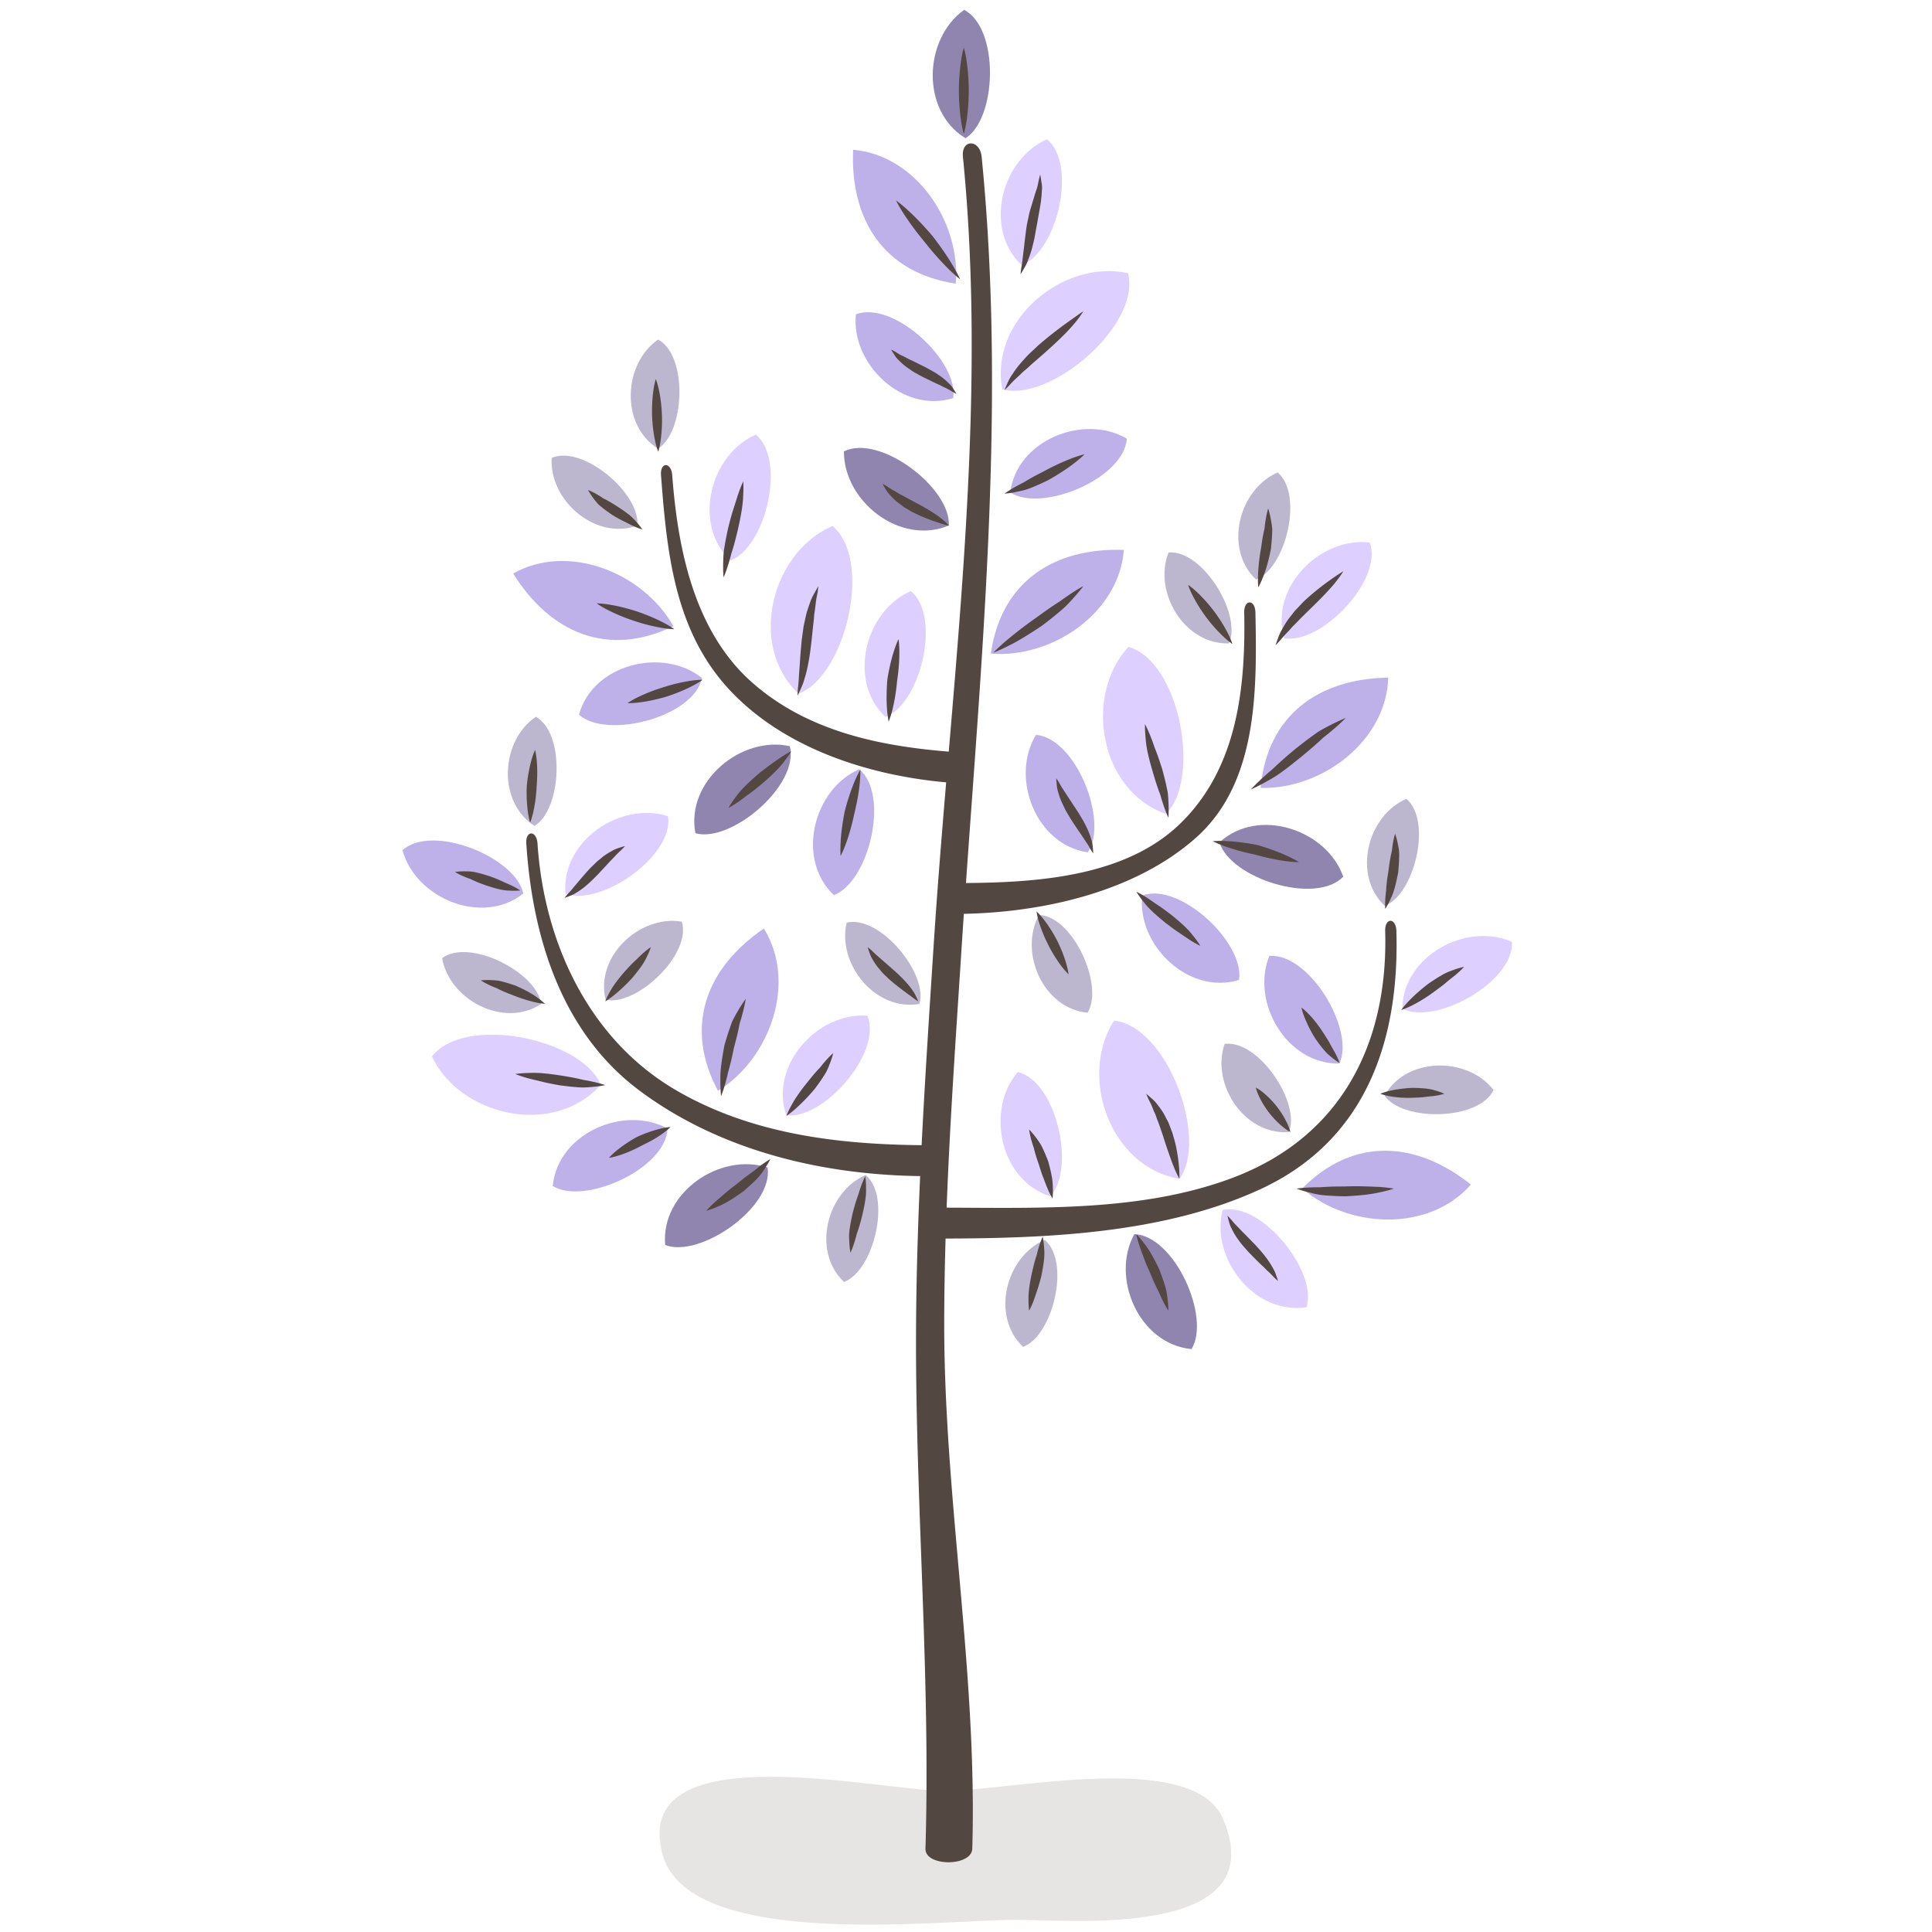 <svg width="120" height="120" viewBox="0 0 120 120" xmlns="http://www.w3.org/2000/svg"><g fill="none" fill-rule="evenodd"><path d="M58.687 111.235c4.067 0 15.426-2.607 17.28 1.74 3.187 7.482-9.488 6.267-12.876 6.267-4.742 0-20.64 1.992-21.994-4.275-1.695-7.311 13.523-3.732 17.59-3.732" fill="#E7E5E3"/><path d="M58.732 76.928c-.05 1.702-.081 3.405-.085 5.107-.026 10.948 2.068 21.836 1.743 32.79-.033 1.122-2.941 1.126-2.908 0 .332-11.161-.703-22.253-.576-33.408.031-2.79.121-5.58.246-8.368-6.084-.078-12.397-1.57-17.4-5.287-4.874-3.62-6.683-9.549-7.062-15.365-.056-.843.641-.838.696 0 .393 6.035 3.117 12.12 8.61 15.321 4.63 2.7 9.972 3.364 15.247 3.411.207-4.126.48-8.25.745-12.37.218-3.373.494-6.764.78-10.166-4.753-.424-9.997-2.074-13.402-5.688-3.452-3.663-3.94-8.496-4.309-13.386-.064-.842.633-.836.696 0 .345 4.569 1.358 9.694 4.972 12.88 3.392 2.99 7.811 3.933 12.204 4.286 1.042-12.308 2.096-24.74.88-36.942-.112-1.12 1.052-1.109 1.163 0 1.485 14.91.072 30.16-.975 45.112a.57.57 0 0 1 .102-.01c4.44-.039 9.882-.42 13.254-3.735 3.499-3.44 4.02-8.382 3.928-13.06-.016-.844.68-.843.696 0 .095 4.816.158 10.561-3.698 13.986-3.793 3.368-9.487 4.623-14.413 4.724-.045.667-.09 1.334-.132 2-.348 5.408-.731 10.827-.937 16.249 5.879.017 12.262.24 17.817-1.873 6.764-2.573 9.62-8.414 9.422-15.31-.024-.845.672-.843.696 0 .199 6.866-1.93 13.044-8.478 16.052-5.935 2.728-13.108 3.034-19.522 3.05z" fill="#534741"/><path d="M53.873 63.089c.95 2.302-2.737 6.48-5.036 6.183-1.062-3.11 1.962-6.42 5.036-6.183zm15.325.304c3.303.344 5.87 7.316 4.065 9.826-4.323-.725-6.29-6.369-4.065-9.826zm.867-46.424c.821 3.217-4.832 8.04-7.81 7.214-.817-4.306 3.796-8.105 7.81-7.214zm-28.57 33.735c.37 2.462-4.21 5.637-6.37 4.797-.287-3.275 3.441-5.763 6.37-4.797zM26.827 65.618c2.04-2.619 9.314-1.105 10.487 1.756-2.904 3.282-8.733 1.962-10.487-1.756zm43.26-25.44c3.197.903 4.535 8.212 2.327 10.375-4.135-1.452-5.109-7.35-2.326-10.375zM46.95 26.995c1.912 1.595.594 7.01-1.58 7.817-2.388-2.26-1.251-6.596 1.58-7.817zm16.27 39.588c2.418.593 3.61 6.037 2.012 7.716-3.136-.982-4.02-5.376-2.012-7.716zM85.08 33.7c.842 2.342-3.034 6.347-5.317 5.943-.917-3.157 2.257-6.322 5.317-5.943zm-33.373-1.031c2.55 2.127.791 9.346-2.107 10.421-3.184-3.012-1.668-8.793 2.107-10.421zm4.87 4.043c1.913 1.595.594 7.01-1.58 7.817-2.387-2.26-1.25-6.596 1.58-7.817zm37.335 21.79c.128 2.486-4.742 5.196-6.811 4.149.037-3.287 3.991-5.399 6.81-4.15zM65.036 8.651c1.912 1.595.594 7.01-1.581 7.818-2.387-2.26-1.251-6.597 1.58-7.817zM75.94 75.159c2.432-.536 5.907 3.82 5.214 6.033-3.249.506-5.982-3.047-5.214-6.033z" fill="#DDCFFF"/><path d="M41.828 38.895c-4.075 1.967-7.664.412-9.953-3.274 3.418-1.925 8.068-.061 9.953 3.274zm36.469 10.044c.41-4.507 3.589-6.783 7.929-6.85-.11 3.921-4.1 6.95-7.929 6.85zM59.363 17.617c-4.476-.673-6.562-3.98-6.374-8.315 3.909.338 6.698 4.499 6.374 8.315zm2.18 22.982c.637-4.48 3.927-6.594 8.264-6.442-.306 3.912-4.444 6.736-8.264 6.442zm19.34 33.218c3.184-3.217 7.084-2.95 10.475-.242-2.579 2.958-7.584 2.754-10.475.242zm-36.285-6.061c-2.139-3.99-.738-7.64 2.848-10.083 2.068 3.334.405 8.058-2.848 10.083zm34.241-8.38c2.482-.203 5.337 4.582 4.353 6.682-3.287.063-5.515-3.827-4.353-6.682zM53.373 47.778c1.911 1.596.593 7.01-1.581 7.817-2.387-2.26-1.251-6.595 1.58-7.817zm17.573 7.846c2.333-.871 6.385 2.955 6.01 5.243-3.145.956-6.35-2.178-6.01-5.243zM41.461 70.096c-.08 2.488-5.157 4.785-7.13 3.57.307-3.274 4.424-5.049 7.13-3.57zM25 52.804c1.855-1.66 7.022.427 7.506 2.695-2.581 2.035-6.707.283-7.506-2.695zm18.602-10.692c-.51 2.437-5.908 3.82-7.642 2.28.872-3.17 5.233-4.206 7.642-2.28zm9.56-22.589c2.327-.885 6.402 2.916 6.041 5.206-3.139.976-6.363-2.138-6.042-5.206zm11.185 26.12c2.483.2 4.529 5.384 3.218 7.297-3.254-.47-4.826-4.666-3.218-7.297zm5.641-18.398c-.16 2.485-5.308 4.617-7.243 3.338.415-3.261 4.587-4.903 7.243-3.338z" fill="#BEB1E9"/><path d="M83.431 54.453c-1.728 1.793-7.034.09-7.684-2.135 2.424-2.22 6.668-.776 7.684 2.135zM59.887.613c2.203 1.16 2.042 6.731.084 7.974-2.806-1.712-2.598-6.19-.084-7.975zm10.567 76.042c2.489.086 4.773 5.169 3.552 7.14-3.272-.317-5.037-4.438-3.552-7.14zM49.056 46.347c.613 2.414-3.63 6.027-5.864 5.407-.61-3.23 2.854-6.076 5.864-5.407zm-1.381 26.17c.377 2.462-4.195 5.648-6.359 4.813-.294-3.273 3.428-5.771 6.359-4.813zm4.744-44.48c2.232-1.105 6.653 2.287 6.514 4.602-3.031 1.272-6.54-1.518-6.514-4.601z" fill="#8F85AF"/><path d="M33.284 44.52c1.85 1.03 1.605 5.76-.083 6.777-2.351-1.51-2.088-5.31.083-6.778zm31.605 32.493c1.625 1.356.505 5.958-1.343 6.644-2.03-1.92-1.063-5.606 1.343-6.644zM40.877 21.088c1.862 1.01 1.67 5.742-.007 6.778-2.368-1.483-2.147-5.286.007-6.778zm38.48 8.259c1.626 1.356.505 5.958-1.343 6.644-2.03-1.92-1.063-5.606 1.344-6.644zm7.993 20.27c1.625 1.357.504 5.96-1.344 6.645-2.03-1.92-1.063-5.606 1.344-6.644zM34.266 28.44c1.945-.835 5.542 2.247 5.316 4.205-2.632.94-5.48-1.59-5.316-4.205zM92.768 67.7c-.908 1.91-5.645 1.973-6.77.354 1.355-2.445 5.166-2.427 6.77-.354zM72.582 34.316c2.11-.191 4.572 3.856 3.75 5.648-2.794.077-4.716-3.212-3.75-5.648zm-19.994 22.99c2.058-.491 5.078 3.159 4.522 5.05-2.752.478-5.129-2.5-4.522-5.05zm11.948-.475c2.116.075 4.054 4.397 3.015 6.072-2.782-.272-4.278-3.776-3.015-6.072zm-10.768 16.15c1.625 1.356.504 5.957-1.344 6.644-2.03-1.92-1.062-5.607 1.344-6.644zm22.296-8.142c2.099-.283 4.736 3.651 3.993 5.477-2.787.2-4.852-3.002-3.993-5.477zM27.46 59.513c1.697-1.266 5.913.892 6.15 2.849-2.338 1.528-5.699-.268-6.15-2.849zm14.888-2.269c.63 2.022-2.81 5.279-4.734 4.852-.662-2.716 2.15-5.286 4.734-4.852z" fill="#BCB6CF"/><path d="M55.655 12.45s.332.235.77.64c.44.402.987.97 1.497 1.573.486.625.935 1.28 1.24 1.797.31.513.473.888.473.888s-.323-.245-.743-.665a17.856 17.856 0 0 1-1.434-1.62 18.607 18.607 0 0 1-1.3-1.744 8.518 8.518 0 0 1-.503-.869zm8.954-1.607s.022.1.05.274c.014.176.093.417.054.726a8.367 8.367 0 0 1-.04.501 5.704 5.704 0 0 1-.078.539l-.2 1.124c-.079.394-.128.778-.228 1.149a6.333 6.333 0 0 1-.31.99c-.094.286-.244.506-.326.66-.09.153-.146.236-.146.236l.032-.278c.017-.177.078-.412.101-.708.034-.293.08-.629.118-.994.046-.36.09-.762.154-1.147l.127-.596c.037-.2.105-.375.154-.556.053-.176.106-.346.156-.506.043-.156.092-.304.138-.442.05-.136.088-.268.105-.39l.068-.312c.042-.172.071-.27.071-.27zm-4.745-7.882s.103.334.176.837a13.116 13.116 0 0 1 0 3.683c-.073.502-.176.837-.176.837s-.102-.335-.175-.837a13.116 13.116 0 0 1 0-3.683 6.22 6.22 0 0 1 .175-.837zM55.35 21.71s.074.034.195.102c.124.06.283.194.49.281.103.05.21.1.317.162.104.062.242.108.363.175l.798.396c.27.153.546.29.79.467.249.16.464.345.633.52.182.156.282.35.36.462.074.12.11.19.11.19s-.076-.038-.196-.104c-.126-.062-.27-.176-.484-.266a5.35 5.35 0 0 1-.323-.164c-.115-.055-.245-.106-.37-.17-.25-.123-.531-.253-.803-.393l-.406-.226c-.135-.07-.26-.169-.383-.249a3.798 3.798 0 0 1-.635-.536c-.184-.163-.262-.344-.345-.457a3.495 3.495 0 0 1-.11-.19zm-.536 8.341s.073.037.192.107c.123.064.281.19.48.297.1.054.206.112.31.179.102.069.233.12.35.193l.772.415c.532.283 1.065.594 1.441.882.378.283.588.53.588.53s-.317-.07-.752-.22a10.622 10.622 0 0 1-1.566-.652l-.405-.24c-.136-.074-.252-.18-.374-.267a3.836 3.836 0 0 1-.603-.564c-.165-.175-.249-.352-.326-.468-.07-.12-.107-.192-.107-.192zm.995 9.643s.053.335.051.825c.004.49-.043 1.136-.14 1.775-.056.635-.16 1.264-.279 1.737a5.99 5.99 0 0 1-.244.79s-.075-.325-.106-.817c-.035-.492-.031-1.15.025-1.802.1-.638.248-1.27.398-1.736.145-.468.295-.772.295-.772zm-4.974-3.29s-.012.11-.04.301c-.022.192-.1.463-.13.783-.02.16-.038.331-.067.509-.034.174-.033.375-.062.572l-.132 1.254c-.053.432-.098.862-.18 1.269a8.242 8.242 0 0 1-.264 1.1c-.083.32-.22.573-.293.75-.082.175-.133.273-.133.273l.015-.306c.007-.194.055-.458.066-.784.017-.324.053-.695.075-1.1.028-.4.065-.836.106-1.268l.089-.649c.022-.214.08-.423.12-.627.045-.203.081-.397.148-.583.057-.186.12-.358.177-.515.107-.318.262-.544.35-.717.095-.168.155-.263.155-.263zm-4.669-6.506s.029.393-.01.968c-.018.575-.167 1.333-.338 2.083-.09.367-.177.735-.282 1.075-.044.172-.11.335-.145.491a8.317 8.317 0 0 1-.125.442c-.16.545-.324.91-.324.91s-.042-.386-.022-.97c.007-.29.021-.633.089-.985.054-.356.135-.732.214-1.107.094-.367.187-.731.294-1.071l.296-.933c.18-.548.353-.903.353-.903zm-5.433-6.352s.112.277.198.697c.092.42.162.981.183 1.546a9.196 9.196 0 0 1-.078 1.551c-.058.428-.15.722-.15.722s-.113-.272-.2-.69a9.15 9.15 0 0 1-.183-1.552 9.366 9.366 0 0 1 .079-1.56c.058-.426.15-.714.15-.714zm-4.21 6.888s.265.097.605.303c.086.05.179.105.272.17.09.07.203.105.303.168.211.11.419.242.627.375.218.145.44.288.633.44.2.14.37.312.507.463.28.297.421.53.421.53s-.277-.077-.628-.245c-.177-.083-.369-.189-.592-.296a8.925 8.925 0 0 1-.665-.374c-.224-.157-.45-.314-.645-.477-.098-.08-.198-.155-.266-.246a3.912 3.912 0 0 1-.201-.248c-.244-.314-.37-.563-.37-.563zm.536 7.04s.335.003.811.084c.478.075 1.098.226 1.702.423.605.205 1.194.458 1.619.683.427.22.69.418.69.418s-.34-.006-.815-.09a11.615 11.615 0 0 1-1.692-.433 11.61 11.61 0 0 1-1.617-.67 5.538 5.538 0 0 1-.698-.414zm1.914 6.2s.262-.186.679-.386a10.88 10.88 0 0 1 1.571-.607 10.74 10.74 0 0 1 1.63-.39c.459-.072.788-.071.788-.071s-.252.19-.666.4c-.411.215-.982.453-1.568.645-.586.173-1.187.3-1.65.357-.461.062-.784.052-.784.052zm6.275 6.505s.164-.302.467-.697c.15-.2.328-.427.556-.643.218-.224.468-.447.717-.67.496-.426 1.04-.8 1.441-1.082.407-.278.722-.428.722-.428s-.168.295-.483.687c-.307.407-.787.858-1.286 1.29-.248.206-.496.414-.743.593-.119.096-.247.172-.357.263-.11.089-.22.167-.322.24-.405.29-.712.447-.712.447zm6.964 2.985s-.03-.359.002-.878c.027-.521.115-1.205.251-1.879.17-.673.39-1.335.592-1.816.197-.483.38-.784.38-.784s.013.364-.041.88c-.05.518-.17 1.189-.333 1.848-.14.673-.328 1.336-.507 1.824-.175.49-.344.805-.344.805zm15.077-33.827s-.227.384-.661.88c-.437.507-1.07 1.104-1.716 1.677l-.482.424c-.159.14-.32.27-.464.409-.145.136-.296.26-.436.38-.127.13-.254.248-.372.357-.247.213-.412.42-.55.555l-.217.216s.038-.102.115-.28c.08-.175.181-.447.38-.714a6.03 6.03 0 0 1 .7-.897c.27-.321.603-.604.92-.909a25.685 25.685 0 0 1 1.88-1.472l.648-.46c.16-.108.255-.166.255-.166zm.076 8.878s-.252.26-.672.576c-.414.324-1.001.705-1.611 1.044-.318.153-.638.302-.946.424a4.02 4.02 0 0 1-.868.264c-.523.118-.877.14-.877.14s.296-.22.75-.467a5.92 5.92 0 0 1 .367-.193c.13-.064.26-.16.401-.234.278-.165.583-.316.886-.474.606-.333 1.236-.62 1.728-.81.49-.19.842-.27.842-.27zm-.076 8.188s-.261.362-.707.844c-.219.244-.483.52-.808.778-.314.27-.665.538-1.015.81-.722.49-1.466.953-2.054 1.244-.583.302-1.003.457-1.003.457s.305-.327.807-.749a26.122 26.122 0 0 1 1.895-1.452c.346-.25.69-.504 1.028-.724.163-.118.337-.211.487-.323.15-.112.297-.212.433-.305.541-.372.937-.58.937-.58zm6.505-.076s.253.166.569.466a9.574 9.574 0 0 1 1.894 2.525c.202.39.292.682.292.682s-.253-.166-.57-.466a9.533 9.533 0 0 1-1.892-2.526c-.202-.388-.293-.681-.293-.681zm-2.679 8.648s.188.342.39.872c.104.264.204.58.334.903.126.327.236.68.35 1.031.097.367.196.734.267 1.083.036.174.08.338.088.506.016.164.024.321.031.465.03.577-.005.956-.005.956s-.17-.359-.34-.89a8.698 8.698 0 0 1-.132-.427c-.034-.153-.114-.309-.164-.475-.12-.329-.223-.684-.33-1.039-.104-.366-.21-.73-.287-1.079a6.158 6.158 0 0 1-.154-.954c-.06-.564-.048-.952-.048-.952zm-5.51 3.367s.05.07.13.194c.083.12.17.316.31.513l.963 1.469c.165.284.343.556.472.847.143.278.243.56.31.807.084.238.083.464.1.608.011.147.011.23.011.23s-.05-.072-.127-.196c-.083-.122-.161-.304-.307-.5-.132-.202-.28-.434-.455-.68-.164-.248-.35-.518-.523-.792l-.25-.424c-.085-.136-.146-.292-.217-.43a4.549 4.549 0 0 1-.306-.817c-.078-.243-.076-.451-.097-.597-.012-.146-.014-.232-.014-.232zm13.164-16.76s.105.308.182.771c.02.116.042.242.056.375.025.13.009.279.005.427-.009.301-.042.623-.074.944-.12.615-.283 1.223-.455 1.657-.163.44-.327.724-.327.724s-.039-.322-.017-.793c.02-.474.082-1.084.195-1.686.04-.293.08-.587.14-.863.019-.14.073-.268.078-.404a5.37 5.37 0 0 1 .05-.376c.067-.465.167-.776.167-.776zm4.668 3.903s-.207.347-.587.803c-.383.46-.934 1.016-1.488 1.552-.272.27-.55.535-.795.794-.122.131-.256.246-.36.372a8.588 8.588 0 0 1-.318.342c-.201.21-.347.404-.47.53l-.191.199s.027-.096.086-.26c.064-.162.137-.41.286-.67.148-.262.319-.575.558-.865.12-.145.227-.311.368-.448l.409-.433a14.986 14.986 0 0 1 1.674-1.367c.477-.347.828-.549.828-.549zm3.214 16.301s.11.292.191.732c.054.219.073.48.058.769-.003.287-.027.596-.056.902-.12.59-.24 1.18-.449 1.592a4.696 4.696 0 0 1-.356.673s-.024-.317.015-.757c.009-.111.02-.23.038-.353.009-.127.012-.261.03-.397.023-.273.071-.56.117-.847.039-.281.069-.561.123-.826.022-.132.054-.26.082-.383l.048-.36c.063-.446.16-.745.16-.745zm-53.418-5.204s.076.29.11.72c.037.43.037.997-.013 1.561a9.393 9.393 0 0 1-.197 1.533c-.091.418-.206.701-.206.701s-.09-.282-.145-.711a9.138 9.138 0 0 1-.062-1.577 9.446 9.446 0 0 1 .273-1.538c.112-.417.24-.689.24-.689zm-3.368 14.311s.282-.037.686-.014c.203.007.435.024.684.1.25.06.513.15.776.237.494.212.97.465 1.299.7.334.229.535.431.535.431s-.284-.013-.677-.11c-.397-.094-.9-.25-1.383-.453a8.558 8.558 0 0 1-.694-.288c-.112-.044-.21-.112-.32-.15a4.045 4.045 0 0 1-.3-.127c-.371-.164-.606-.326-.606-.326zm-1.607-6.734s.278-.047.68-.038c.201 0 .433.01.683.08.25.054.513.136.775.217.245.09.49.18.713.285.114.044.22.11.323.148.102.039.198.084.286.126.356.164.596.33.596.33s-.271.037-.683.01a3.054 3.054 0 0 1-.69-.101c-.243-.057-.497-.14-.751-.222-.238-.085-.476-.17-.695-.27-.113-.043-.213-.107-.322-.144a3.547 3.547 0 0 1-.302-.116c-.374-.151-.613-.305-.613-.305zm3.75 12.55s.362-.059.894-.067c.267-.007.576-.008.908.03.331.028.684.08 1.036.132.344.057.688.11 1.008.184.16.028.315.077.461.102.147.022.286.05.414.078.514.105.866.23.866.23s-.35.082-.89.12c-.271.026-.59.04-.92.004-.333-.022-.687-.069-1.038-.114-.343-.063-.686-.125-1.005-.203-.318-.08-.623-.145-.88-.216a6.863 6.863 0 0 1-.854-.28zM64.38 56.61s.216.194.469.525c.257.33.553.79.807 1.276.244.489.444 1 .56 1.405.12.401.154.697.154.697s-.213-.194-.461-.527a8.603 8.603 0 0 1-.793-1.287 8.718 8.718 0 0 1-.576-1.4 4.332 4.332 0 0 1-.16-.69zm6.199-1.225s.31.142.723.416c.208.135.44.306.693.47.253.167.507.362.762.556.51.415 1.005.843 1.313 1.249.32.386.488.676.488.676s-.316-.145-.722-.414c-.205-.132-.431-.297-.688-.465-.254-.168-.51-.367-.767-.562-.515-.42-1.019-.856-1.314-1.25-.315-.382-.488-.676-.488-.676zm4.745-3.138s.358-.033.88-.004c.523.024 1.21.108 1.887.24a13.96 13.96 0 0 1 1.812.658c.48.214.778.407.778.407s-.366.002-.88-.07a13.222 13.222 0 0 1-1.831-.396 13.717 13.717 0 0 1-1.835-.496 6.58 6.58 0 0 1-.811-.339zm-21.429 6.582s.061.046.16.132c.102.082.228.224.39.363.318.277.739.646 1.161 1.017.423.383.836.809 1.083 1.189.134.176.205.36.264.475.055.12.08.191.08.191s-.067-.04-.175-.114c-.111-.071-.244-.189-.425-.31-.342-.256-.803-.589-1.237-.978l-.315-.305c-.106-.098-.192-.22-.284-.323a3.793 3.793 0 0 1-.437-.642c-.114-.195-.159-.374-.206-.496-.04-.125-.059-.2-.059-.2zm26.939 3.75s.227.165.499.456c.278.288.599.705.88 1.146.139.216.28.43.395.645.114.217.23.408.322.58.186.344.276.617.276.617s-.24-.132-.55-.397c-.331-.252-.65-.678-.958-1.114a8.39 8.39 0 0 1-.658-1.287 3.935 3.935 0 0 1-.206-.646zm-2.832 4.974s.215.11.472.322a5.557 5.557 0 0 1 1.472 1.892c.144.303.2.542.2.542s-.214-.107-.472-.32a5.562 5.562 0 0 1-1.475-1.896 2.943 2.943 0 0 1-.197-.54zm-6.811.383s.074.056.195.161c.117.112.302.243.47.466.17.22.38.488.528.797.076.156.178.31.235.48l.196.513c.101.351.21.702.264 1.037.066.334.11.646.134.917.057.538.044.91.044.91s-.188-.322-.386-.827a32.27 32.27 0 0 1-.636-1.844c-.113-.329-.219-.661-.34-.962-.062-.149-.1-.308-.166-.436a6.144 6.144 0 0 1-.161-.385c-.095-.247-.22-.446-.278-.594a4.111 4.111 0 0 1-.099-.233zm-7.27 2.22s.216.21.47.56c.128.175.273.376.382.632.12.247.229.522.337.797.074.28.149.56.198.827.059.265.076.518.084.737.022.435-.017.732-.017.732s-.163-.257-.325-.654c-.085-.197-.166-.431-.263-.676-.097-.245-.176-.511-.26-.777-.088-.258-.18-.515-.245-.767-.042-.123-.056-.25-.102-.365-.043-.115-.075-.228-.105-.332-.121-.415-.154-.715-.154-.715zM51.752 65.41s-.069.313-.243.741c-.081.217-.19.461-.36.704-.156.25-.343.505-.53.76-.388.47-.824.907-1.162 1.212-.34.31-.613.486-.613.486s.108-.3.339-.705c.224-.415.576-.908.96-1.379.184-.23.366-.46.555-.667.088-.108.192-.197.274-.3a5.53 5.53 0 0 1 .235-.29c.3-.354.545-.562.545-.562zm-5.433-3.368s-.057.401-.215.972c-.039.142-.08.298-.133.458-.054.161-.067.337-.113.51-.072.352-.173.717-.268 1.084-.08.378-.157.756-.252 1.108-.038.177-.1.344-.133.508a8.983 8.983 0 0 1-.114.46c-.149.569-.303.946-.303.946s-.05-.4-.045-.995a6.204 6.204 0 0 1 .065-1.014c.044-.37.116-.76.186-1.151.113-.388.23-.777.358-1.13.063-.177.118-.354.198-.502.077-.15.158-.289.231-.417.293-.515.538-.837.538-.837zm-5.893-3.214s-.085.28-.276.653c-.172.38-.518.83-.88 1.26-.367.41-.78.78-1.097 1.044-.32.265-.579.41-.579.41s.097-.273.312-.638c.207-.374.542-.81.907-1.224.18-.199.36-.398.546-.574.186-.171.355-.348.511-.488.308-.285.556-.443.556-.443zm-1.607-6.276s-.053.063-.151.163c-.093.104-.252.231-.408.398-.152.175-.337.34-.526.558l-.609.652c-.22.217-.43.443-.662.634a4.26 4.26 0 0 1-.66.484c-.195.137-.4.198-.526.253-.132.05-.208.073-.208.073s.05-.067.14-.174c.087-.111.228-.236.369-.421l.503-.597c.184-.215.39-.45.603-.676l.336-.328c.108-.11.239-.2.352-.297.223-.193.488-.337.697-.454.211-.117.404-.161.536-.208.134-.041.214-.06.214-.06zm-.995 19.363s.186-.218.504-.474a8.41 8.41 0 0 1 1.23-.82 8.146 8.146 0 0 1 1.415-.505c.398-.1.677-.115.677-.115s-.208.208-.54.44a6.478 6.478 0 0 1-.577.364c-.213.128-.45.235-.685.355a8.428 8.428 0 0 1-1.354.589 4.11 4.11 0 0 1-.67.166zm6.046 3.29s.214-.26.58-.581l.623-.538c.224-.195.475-.384.726-.574.245-.197.485-.399.728-.57l.348-.25a5.16 5.16 0 0 1 .298-.239c.376-.293.676-.462.676-.462s-.14.298-.424.707a3.31 3.31 0 0 1-.54.647c-.217.217-.462.435-.71.65-.534.379-1.085.743-1.536.923-.444.2-.77.287-.77.287zm8.954 2.603s-.063-.313-.077-.771a3.218 3.218 0 0 1 .04-.783c.04-.289.106-.594.172-.9.078-.289.154-.579.246-.847.038-.134.098-.263.13-.385.034-.122.073-.237.11-.344.145-.426.297-.715.297-.715s.054.307.05.776a3.88 3.88 0 0 1-.062.79c-.042.283-.112.58-.178.877-.073.284-.145.567-.234.832-.035.133-.096.256-.125.385-.029.127-.066.246-.099.356-.13.44-.27.729-.27.729zm30.765-33.215s-.327.342-.862.788c-.134.112-.278.234-.435.355-.162.118-.299.276-.464.412-.316.289-.664.577-1.013.866-.361.29-.721.583-1.073.839a7.42 7.42 0 0 1-1.005.648c-.612.35-1.04.531-1.04.531s.32-.357.833-.815c.127-.116.266-.24.417-.364.151-.123.294-.28.457-.42.317-.295.668-.59 1.018-.888.37-.29.739-.582 1.096-.837.179-.127.347-.26.523-.352.172-.1.338-.187.492-.267.616-.325 1.056-.496 1.056-.496zm7.347 15.46s-.206.236-.555.521c-.175.143-.385.3-.59.48-.208.176-.441.342-.674.513a9.577 9.577 0 0 1-1.383.868 4.789 4.789 0 0 1-.701.296s.18-.26.493-.58c.31-.322.755-.721 1.23-1.078.253-.169.507-.339.755-.478.243-.152.484-.25.697-.326.42-.158.728-.217.728-.217zm-1.225 7.882s-.255.086-.633.134c-.189.026-.41.042-.636.072-.228.028-.47.035-.71.043a6.666 6.666 0 0 1-1.374-.087c-.378-.065-.626-.162-.626-.162s.249-.108.618-.19a7.984 7.984 0 0 1 1.363-.174c.512.004 1.03.032 1.39.149.367.097.608.215.608.215zm-3.137 5.893s-.37.13-.932.242c-.558.128-1.323.198-2.087.235-.384-.008-.768-.02-1.127-.051a4.58 4.58 0 0 1-.975-.154c-.566-.131-.925-.272-.925-.272s.395-.063.957-.077c.142-.005.294-.01.453-.006l.507-.03c.352-.022.725-.018 1.099-.022.748-.032 1.498.002 2.073.028.572.032.957.107.957.107zm-7.194 5.74s-.065-.055-.17-.155c-.108-.094-.24-.261-.417-.419a5.34 5.34 0 0 1-.272-.262c-.088-.096-.207-.188-.308-.295a32.42 32.42 0 0 1-.66-.664c-.214-.245-.438-.479-.614-.738a4.02 4.02 0 0 1-.442-.73c-.124-.215-.16-.436-.204-.571-.037-.142-.051-.222-.051-.222s.062.06.16.166c.105.103.21.266.387.432.166.17.348.37.562.577l.648.667c.216.241.435.477.618.728.19.236.345.498.466.717.129.215.177.414.23.55.045.137.067.219.067.219zm-6.811 1.836s-.19-.28-.398-.723c-.053-.11-.11-.23-.162-.36-.052-.129-.132-.25-.19-.387-.133-.265-.253-.555-.373-.843-.127-.292-.261-.582-.364-.863-.103-.282-.203-.545-.282-.774-.16-.459-.221-.794-.221-.794s.24.235.532.63c.308.389.614.968.896 1.557.116.311.233.622.322.918.103.296.148.574.177.817.069.484.063.822.063.822zm-8.648 0s-.048-.305-.039-.749c-.007-.443.088-1.029.217-1.606.064-.28.126-.561.206-.82.03-.131.088-.256.11-.376.027-.119.06-.232.092-.336.12-.418.255-.704.255-.704s.07.293.093.747a3.4 3.4 0 0 1-.02.767c-.03.276-.085.568-.14.86-.13.561-.323 1.109-.469 1.531a4.79 4.79 0 0 1-.305.686z" fill="#534741"/></g></svg>